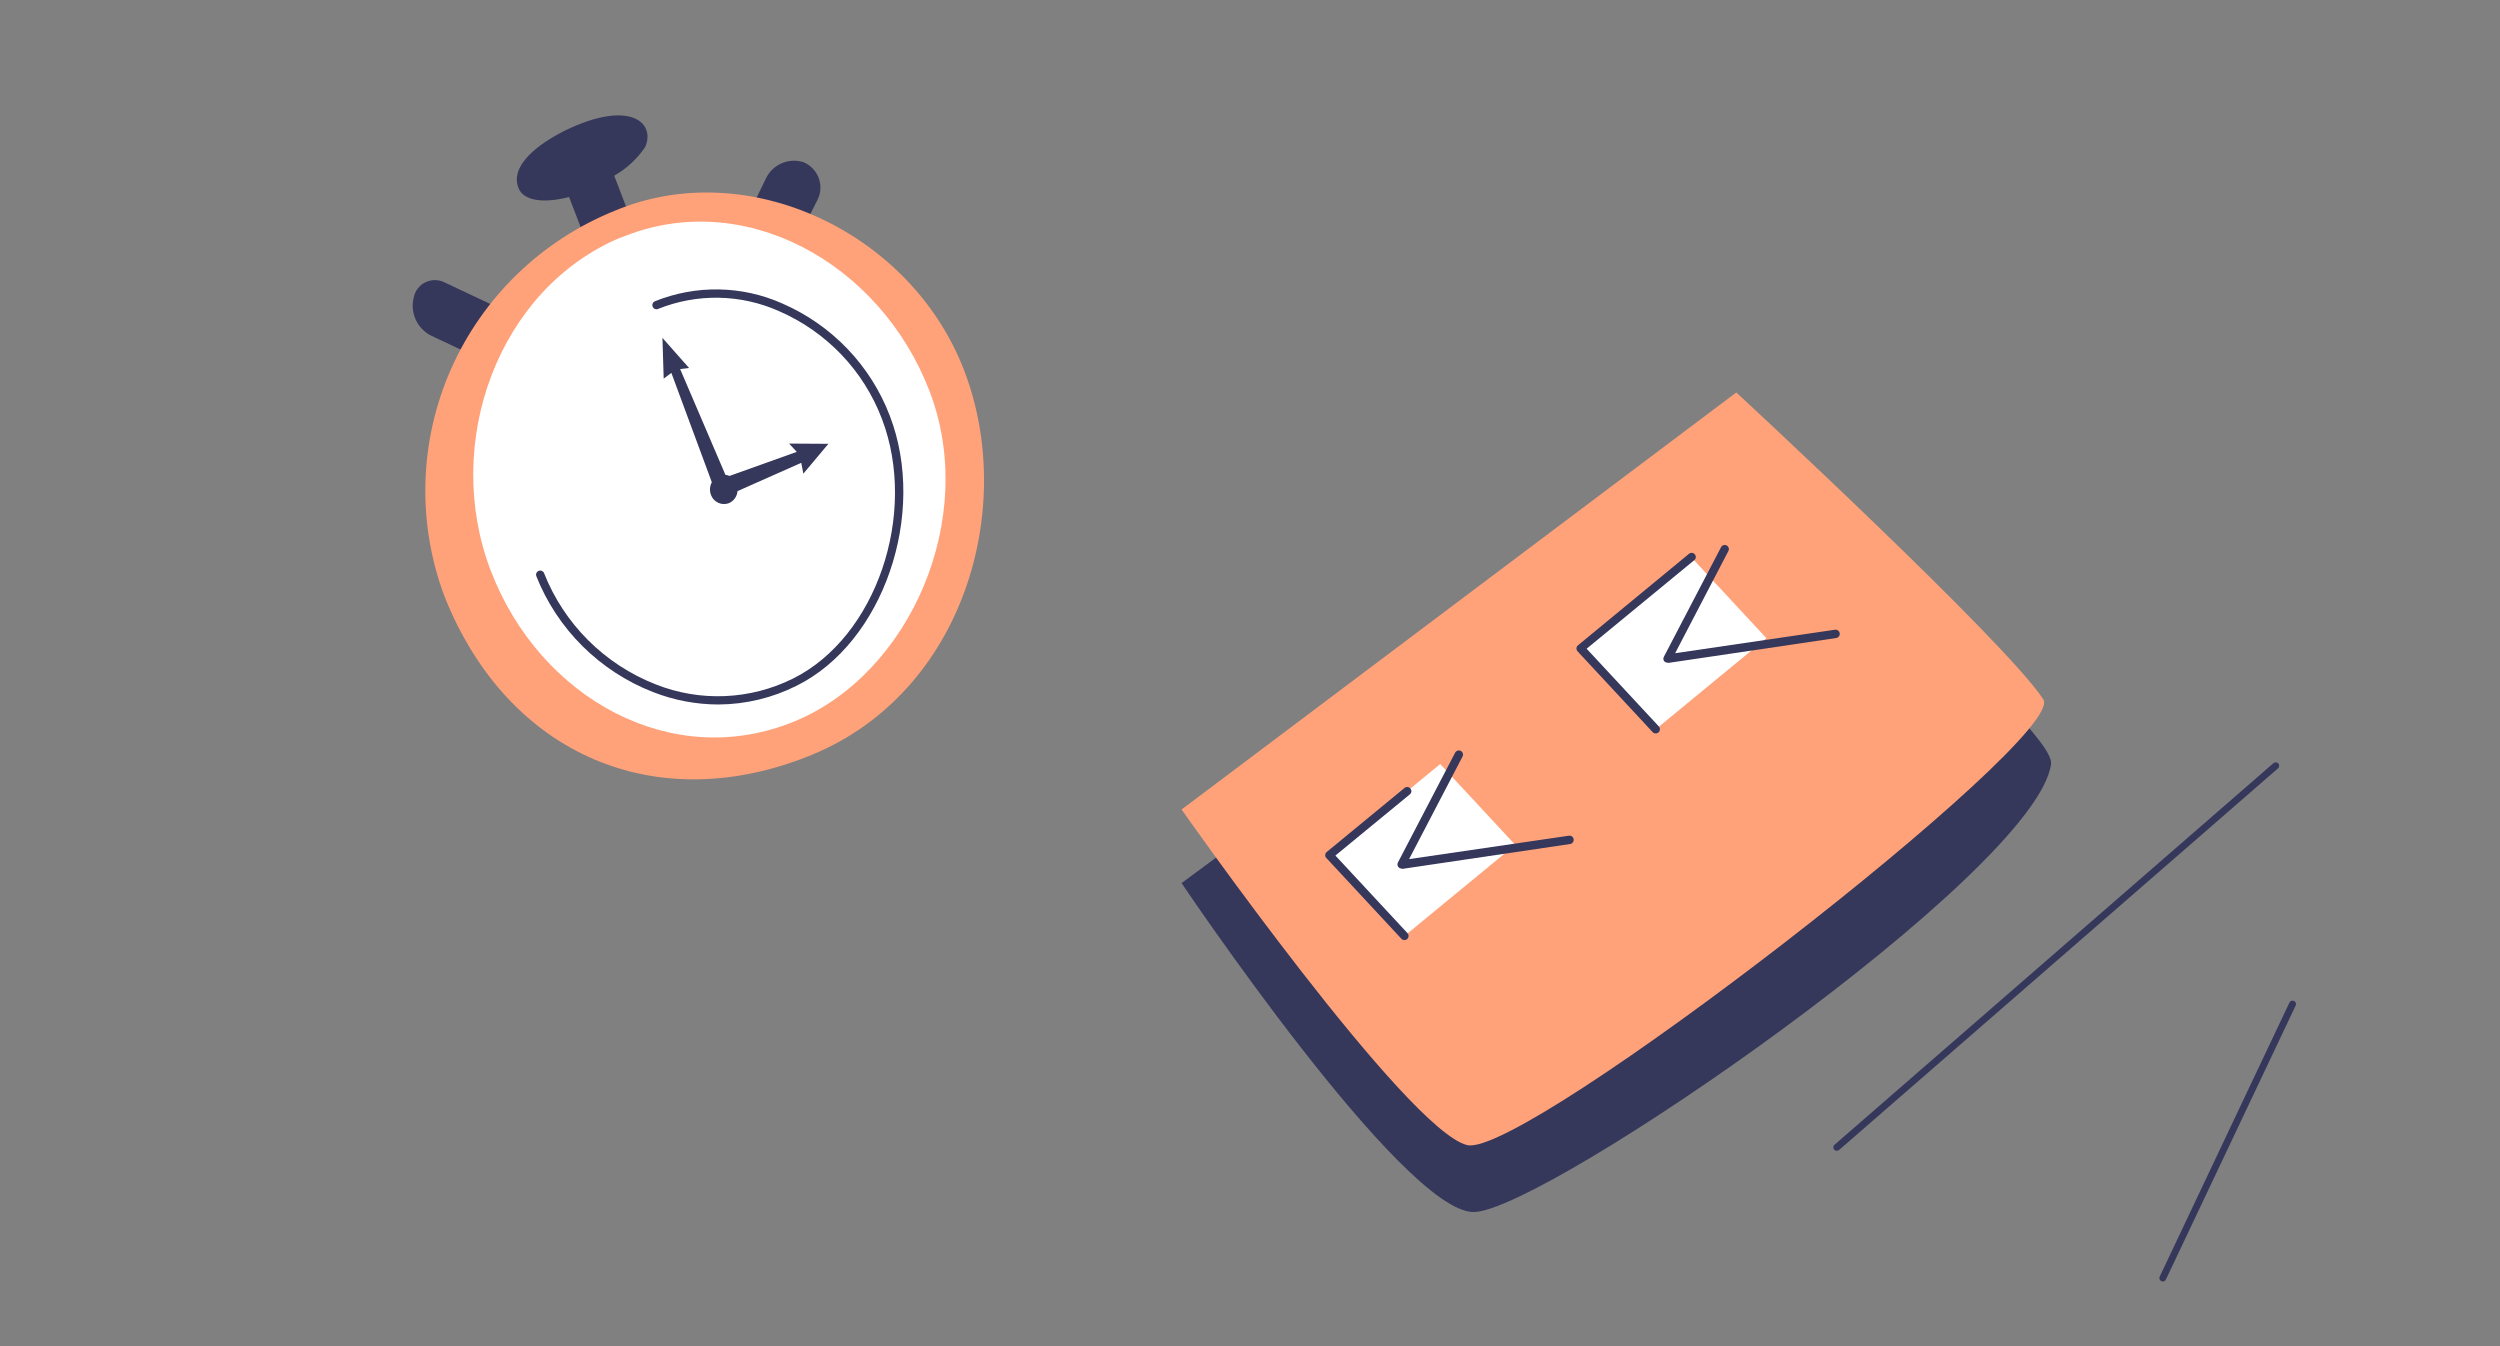 <svg width="286" height="154" viewBox="0 0 286 154" fill="none" xmlns="http://www.w3.org/2000/svg">
<rect x="0" y="0" width="286" height="154" fill="#808080" stroke="none"/>
<path d="M199.491 53.523L135.172 101.025C135.172 101.025 160.455 138.657 168.577 138.657C176.565 138.657 232.953 99.839 234.642 87.406C235.282 83.211 199.491 53.523 199.491 53.523Z" fill="#35375B"/>
<path d="M167.842 130.998C160.941 129.328 135.172 92.608 135.172 92.608L198.632 44.897C198.632 44.897 229.65 73.597 233.754 80.013C236.57 84.379 174.303 132.602 167.842 130.998Z" fill="#FFA27A"/>
<path d="M189.412 83.43L180.832 74.186L193.497 63.765L202.078 73.009L189.412 83.43Z" fill="white"/>
<path d="M189.414 83.904C189.348 83.904 189.282 83.891 189.221 83.865C189.16 83.839 189.106 83.8 189.061 83.752L180.471 74.508C180.427 74.461 180.394 74.405 180.373 74.345C180.351 74.285 180.343 74.221 180.347 74.157C180.35 74.092 180.367 74.03 180.397 73.972C180.426 73.915 180.468 73.865 180.519 73.825L193.184 63.385C193.231 63.338 193.287 63.301 193.35 63.277C193.412 63.253 193.478 63.242 193.545 63.246C193.612 63.249 193.677 63.266 193.737 63.296C193.796 63.326 193.849 63.368 193.891 63.419C193.933 63.471 193.964 63.53 193.982 63.594C194 63.658 194.004 63.725 193.994 63.791C193.984 63.856 193.96 63.919 193.924 63.975C193.888 64.031 193.841 64.079 193.785 64.115L181.511 74.214L189.757 83.088C189.845 83.178 189.895 83.299 189.895 83.425C189.895 83.55 189.845 83.671 189.757 83.761C189.713 83.807 189.659 83.843 189.6 83.867C189.541 83.892 189.478 83.904 189.414 83.904Z" fill="#35375B"/>
<path d="M190.748 75.808C190.672 75.807 190.597 75.789 190.529 75.754C190.461 75.72 190.403 75.67 190.357 75.609C190.313 75.534 190.289 75.449 190.289 75.362C190.289 75.276 190.313 75.19 190.357 75.116L196.914 62.55C196.98 62.454 197.079 62.386 197.192 62.357C197.306 62.329 197.425 62.343 197.529 62.397C197.632 62.451 197.712 62.541 197.754 62.649C197.795 62.758 197.795 62.878 197.754 62.986L191.636 74.727L209.913 72.041C209.976 72.031 210.04 72.034 210.101 72.049C210.163 72.065 210.221 72.092 210.272 72.129C210.323 72.167 210.366 72.214 210.398 72.268C210.431 72.322 210.453 72.382 210.462 72.444C210.471 72.506 210.468 72.57 210.453 72.631C210.438 72.692 210.411 72.75 210.373 72.8C210.335 72.851 210.288 72.894 210.234 72.926C210.179 72.959 210.119 72.98 210.056 72.99L190.853 75.837L190.748 75.808Z" fill="#35375B"/>
<path d="M160.674 107.071L152.094 97.827L164.759 87.406L173.339 96.65L160.674 107.071Z" fill="white"/>
<path d="M160.672 107.546C160.605 107.546 160.54 107.533 160.479 107.507C160.418 107.481 160.363 107.442 160.318 107.394L151.729 98.15C151.685 98.103 151.652 98.047 151.63 97.987C151.609 97.926 151.6 97.862 151.605 97.799C151.608 97.734 151.625 97.671 151.655 97.614C151.684 97.557 151.726 97.507 151.776 97.466L160.681 90.139C160.729 90.099 160.784 90.069 160.844 90.051C160.904 90.032 160.967 90.026 161.029 90.032C161.092 90.038 161.152 90.057 161.207 90.087C161.262 90.117 161.31 90.157 161.349 90.206C161.39 90.253 161.421 90.308 161.44 90.367C161.46 90.426 161.467 90.488 161.462 90.55C161.456 90.612 161.439 90.672 161.409 90.727C161.38 90.782 161.34 90.831 161.292 90.87L152.769 97.874L161.015 106.749C161.078 106.816 161.12 106.901 161.136 106.993C161.151 107.084 161.14 107.178 161.102 107.262C161.064 107.347 161.003 107.419 160.925 107.47C160.846 107.52 160.755 107.546 160.662 107.546H160.672Z" fill="#35375B"/>
<path d="M160.341 99.364C160.259 99.364 160.179 99.342 160.108 99.302C160.037 99.262 159.978 99.204 159.936 99.135C159.894 99.065 159.87 98.986 159.867 98.905C159.865 98.824 159.883 98.743 159.921 98.671L166.468 86.105C166.529 85.995 166.631 85.912 166.752 85.875C166.873 85.837 167.004 85.849 167.117 85.906C167.228 85.965 167.311 86.064 167.348 86.183C167.386 86.302 167.375 86.431 167.317 86.542L161.2 98.282L179.477 95.606C179.54 95.596 179.603 95.599 179.665 95.615C179.726 95.63 179.784 95.657 179.835 95.694C179.886 95.732 179.929 95.779 179.962 95.833C179.995 95.887 180.016 95.947 180.026 96.009C180.035 96.071 180.032 96.135 180.017 96.196C180.001 96.257 179.974 96.315 179.936 96.365C179.899 96.416 179.851 96.459 179.797 96.492C179.743 96.524 179.683 96.546 179.62 96.555L160.417 99.402L160.341 99.364Z" fill="#35375B"/>
<path d="M73.807 16.824C75.028 14.043 72.07 11.329 64.654 14.926C61.628 16.435 58.307 18.903 59.309 21.494C60.101 23.496 63.585 22.955 65.103 22.538L68.29 30.833L73.54 28.64L70.266 20.099C71.682 19.29 72.894 18.17 73.807 16.824Z" fill="#35375B"/>
<path d="M82.273 45.221L76.547 43.209L87.666 20.327C88.047 19.578 88.684 18.989 89.462 18.664C90.24 18.339 91.109 18.299 91.913 18.552C92.304 18.715 92.657 18.954 92.953 19.255C93.249 19.556 93.481 19.914 93.636 20.305C93.791 20.698 93.865 21.116 93.855 21.537C93.844 21.958 93.748 22.373 93.574 22.756L82.273 45.221Z" fill="#35375B"/>
<path d="M73.004 42.753L71.391 48.799L49.239 38.359C48.483 37.953 47.885 37.307 47.54 36.525C47.194 35.743 47.12 34.869 47.33 34.041C47.401 33.666 47.558 33.314 47.79 33.011C48.022 32.708 48.321 32.463 48.665 32.295C49.009 32.127 49.387 32.042 49.77 32.045C50.153 32.048 50.53 32.14 50.871 32.313L73.004 42.753Z" fill="#35375B"/>
<path d="M91.949 85.339C77.346 91.385 60.796 81.106 54.965 65.921C49.133 50.735 55.824 32.361 70.398 26.287C84.972 20.212 101.989 28.669 107.821 43.854C113.652 59.04 106.523 79.217 91.949 85.339Z" fill="white"/>
<path d="M71 27.198C85.011 21.342 100.654 30.045 106.314 44.68C111.973 59.315 104.071 77.063 90.966 82.492C76.946 88.338 61.771 79.929 56.159 65.323C50.547 50.716 56.98 33.054 71 27.169V27.198ZM50.862 68.255C58.096 86.412 75.161 93.71 93.028 86.288C110.208 79.123 116.364 58.157 110.294 42.364C104.224 26.572 85.545 17.764 70.389 24.085C61.987 27.464 55.244 33.972 51.596 42.223C47.949 50.474 47.685 59.815 50.862 68.255Z" fill="#FFA27A"/>
<path d="M82.207 80.594C79.638 80.592 77.093 80.109 74.705 79.17C71.678 77.989 68.929 76.199 66.63 73.912C64.331 71.626 62.531 68.893 61.343 65.883C61.308 65.768 61.318 65.645 61.37 65.537C61.423 65.43 61.515 65.346 61.627 65.302C61.739 65.259 61.864 65.26 61.976 65.304C62.088 65.348 62.179 65.433 62.23 65.541C63.364 68.425 65.083 71.044 67.28 73.238C69.477 75.431 72.106 77.15 75.001 78.287C77.517 79.288 80.218 79.747 82.926 79.634C85.634 79.521 88.287 78.839 90.711 77.633C100.255 72.887 105.027 58.765 100.894 47.926C99.858 45.191 98.281 42.69 96.257 40.571C94.232 38.452 91.801 36.757 89.107 35.588C86.939 34.623 84.597 34.103 82.222 34.061C79.847 34.018 77.488 34.454 75.287 35.341C75.23 35.366 75.168 35.379 75.105 35.379C75.042 35.38 74.98 35.368 74.922 35.344C74.864 35.32 74.812 35.285 74.768 35.24C74.724 35.196 74.69 35.143 74.667 35.085C74.619 34.97 74.618 34.842 74.664 34.726C74.71 34.611 74.8 34.518 74.915 34.468C77.235 33.529 79.723 33.067 82.227 33.11C84.732 33.152 87.202 33.698 89.489 34.715C92.296 35.934 94.83 37.697 96.942 39.902C99.055 42.107 100.703 44.709 101.791 47.556C106.115 58.812 101.037 73.542 91.13 78.449C88.363 79.841 85.308 80.575 82.207 80.594Z" fill="#35375B"/>
<path d="M90.271 50.744L91.15 51.693L83.457 54.446C83.308 54.38 83.151 54.339 82.989 54.322L77.807 42.221L78.828 42.098L75.783 38.653L75.926 43.313L76.804 42.658L81.433 55.167C81.315 55.385 81.244 55.625 81.226 55.872C81.208 56.119 81.243 56.367 81.328 56.6C81.398 56.802 81.509 56.988 81.653 57.146C81.798 57.305 81.973 57.432 82.169 57.521C82.364 57.61 82.576 57.658 82.791 57.663C83.006 57.668 83.219 57.629 83.419 57.549C83.684 57.425 83.913 57.233 84.08 56.993C84.248 56.753 84.349 56.474 84.373 56.182L91.665 52.946L91.903 54.189L94.767 50.773L90.271 50.744Z" fill="#35375B"/>
<path d="M247.422 146.605C247.365 146.606 247.308 146.593 247.257 146.565C247.21 146.544 247.168 146.514 247.132 146.476C247.097 146.439 247.07 146.395 247.053 146.346C247.035 146.298 247.027 146.247 247.03 146.196C247.032 146.145 247.045 146.094 247.068 146.048L261.908 114.699C261.93 114.652 261.961 114.61 261.999 114.575C262.037 114.54 262.082 114.513 262.13 114.495C262.179 114.477 262.231 114.469 262.283 114.471C262.334 114.473 262.385 114.485 262.433 114.507C262.48 114.528 262.522 114.559 262.557 114.597C262.592 114.635 262.62 114.679 262.638 114.728C262.656 114.776 262.664 114.828 262.662 114.879C262.66 114.931 262.647 114.981 262.626 115.028L247.777 146.377C247.747 146.446 247.698 146.504 247.635 146.545C247.571 146.585 247.498 146.606 247.422 146.605Z" fill="#35375B"/>
<path d="M210.129 131.651C210.072 131.65 210.017 131.638 209.965 131.615C209.914 131.593 209.867 131.559 209.829 131.518C209.762 131.438 209.728 131.336 209.735 131.232C209.743 131.128 209.791 131.031 209.869 130.961L260.065 87.323C260.14 87.251 260.241 87.21 260.345 87.21C260.45 87.21 260.55 87.251 260.625 87.323C260.698 87.398 260.738 87.498 260.738 87.601C260.738 87.705 260.698 87.805 260.625 87.88L210.428 131.526C210.349 131.605 210.242 131.65 210.129 131.651Z" fill="#35375B"/>
</svg>
